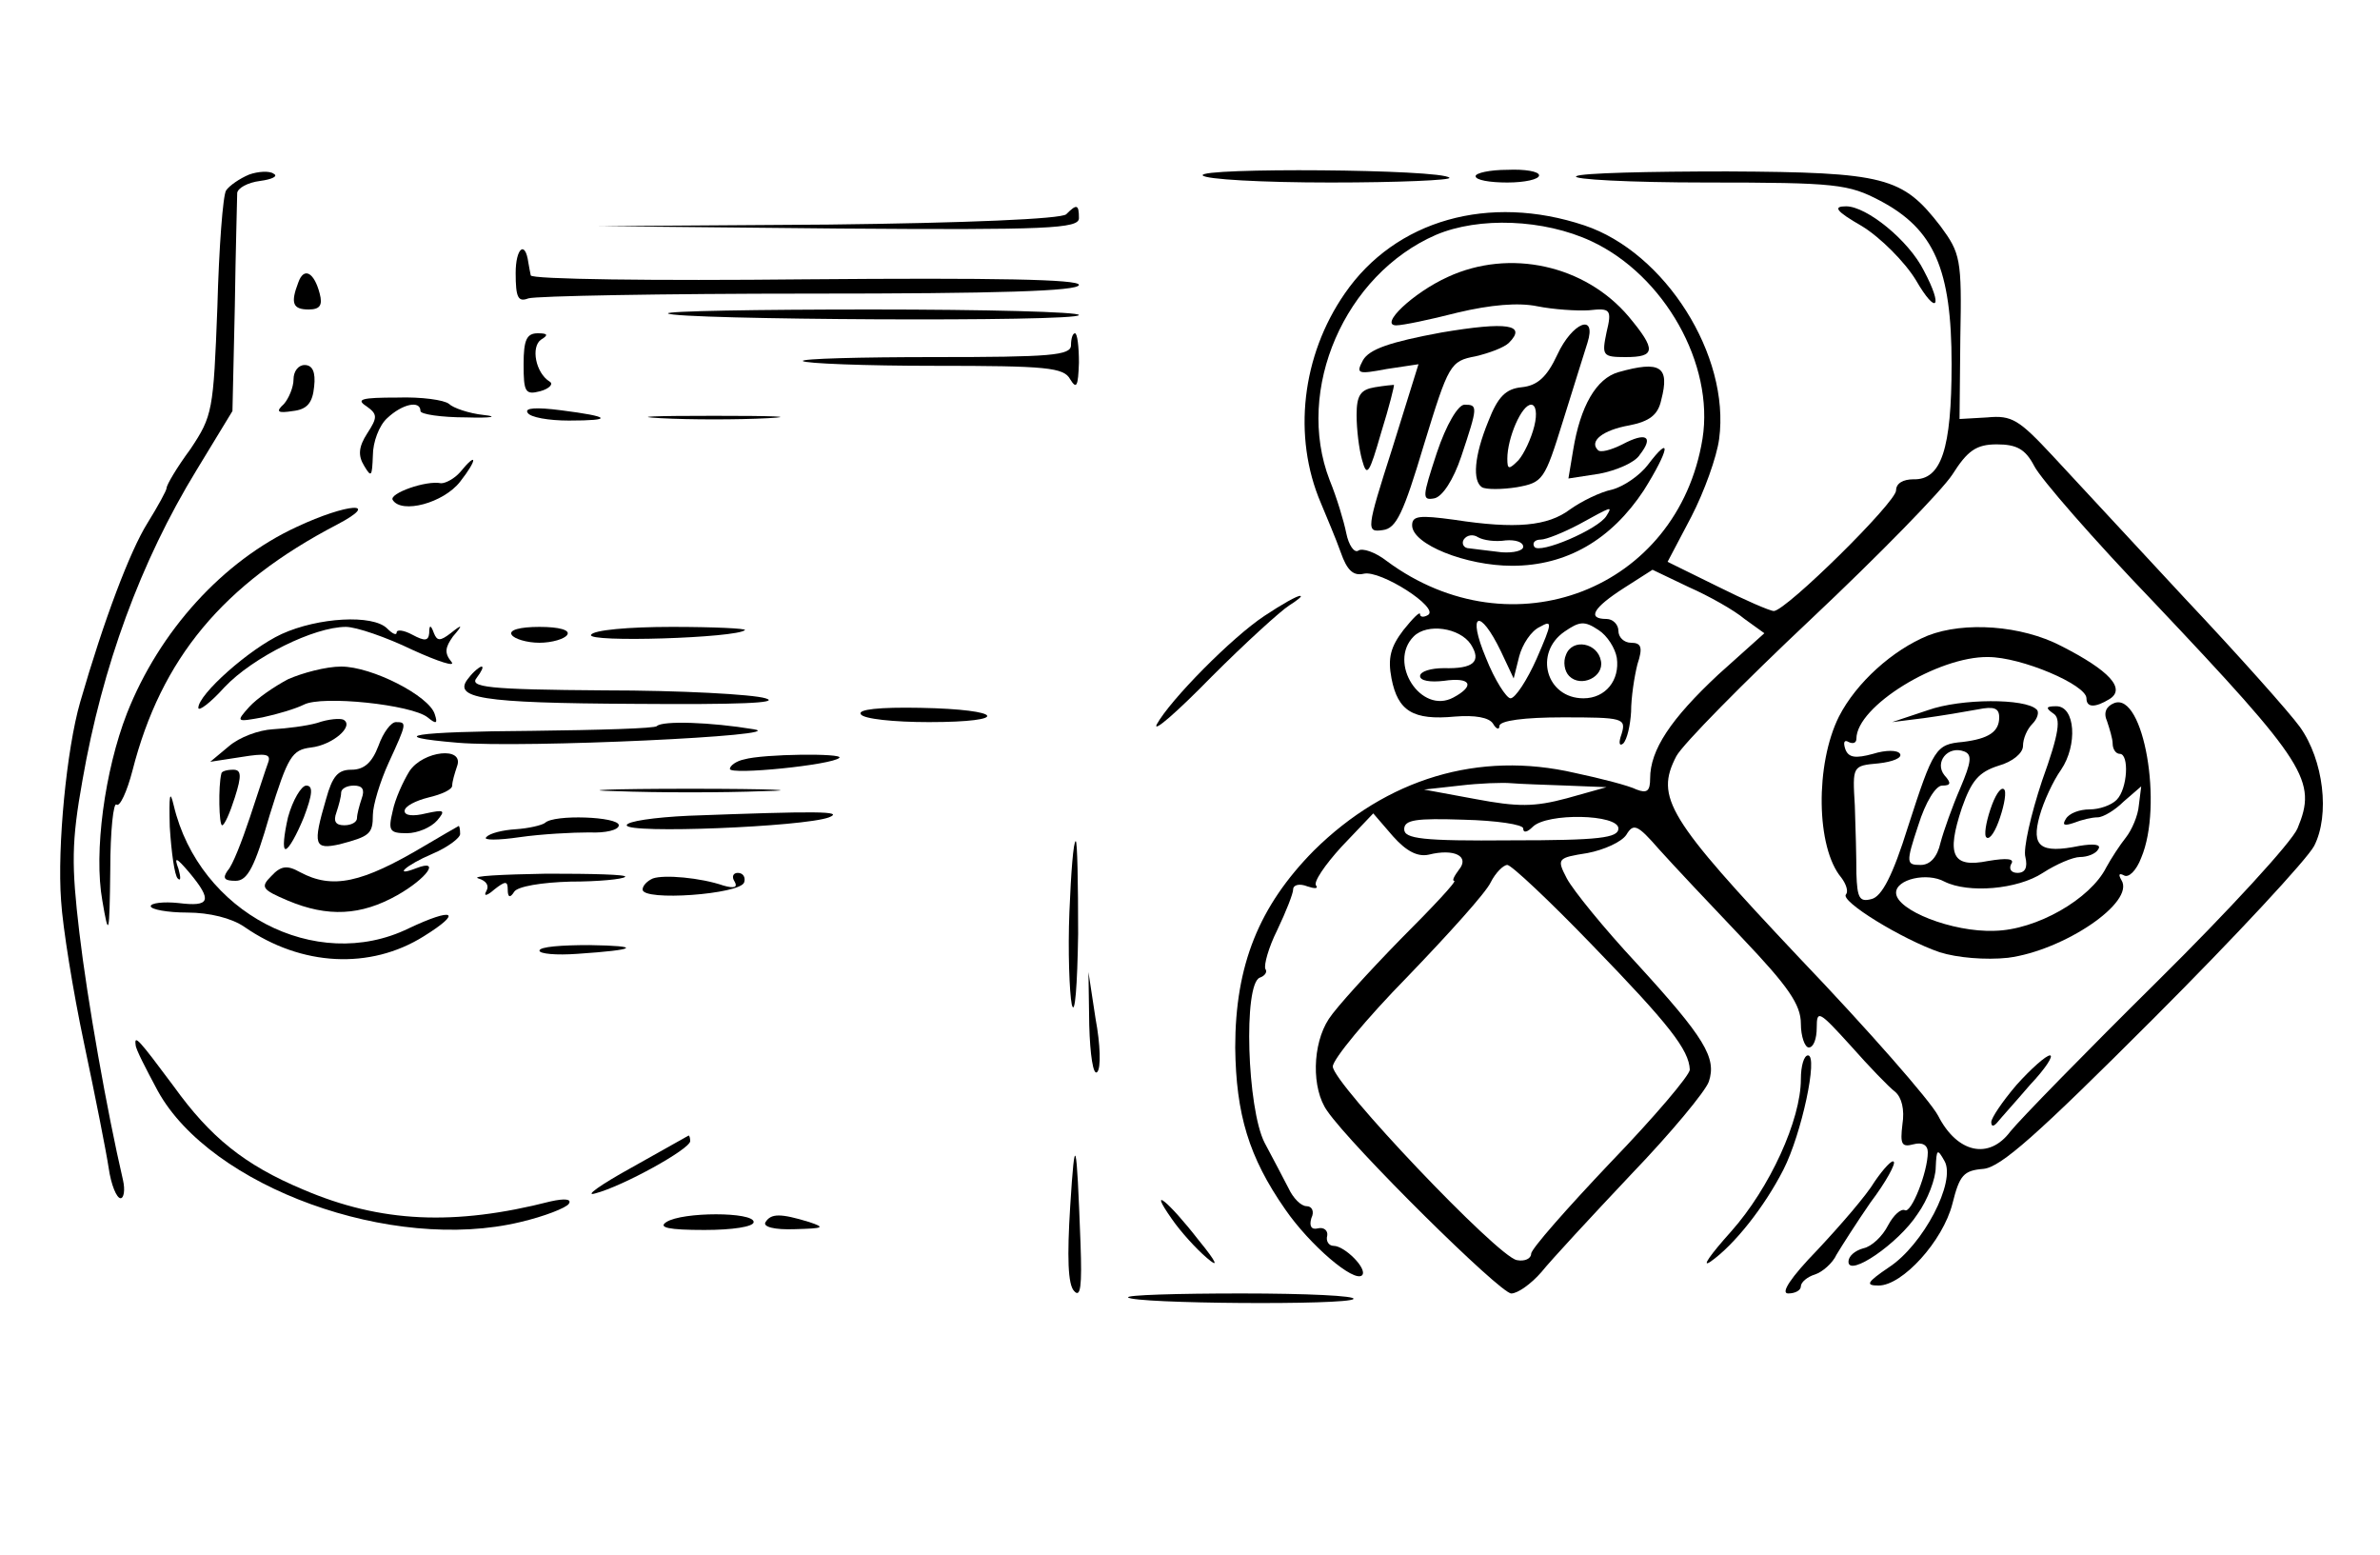 <?xml version="1.0" standalone="no"?>
<!DOCTYPE svg PUBLIC "-//W3C//DTD SVG 20010904//EN"
 "http://www.w3.org/TR/2001/REC-SVG-20010904/DTD/svg10.dtd">
<svg version="1.0" xmlns="http://www.w3.org/2000/svg"
 width="300pt" height="196pt" viewBox="0 0 300 196"
 preserveAspectRatio="xMidYMid meet">
<g transform="translate(0,196) scale(0.1,-0.1)"
fill="#000000" stroke="none">
<path d="M314 1740 c-12 -5 -25 -14 -29 -20 -4 -6 -9 -72 -11 -147 -5 -131 -6
-137 -34 -179 -17 -23 -30 -45 -30 -49 0 -3 -11 -23 -24 -44 -22 -35 -55 -122
-85 -226 -17 -59 -29 -182 -24 -250 2 -33 15 -114 29 -180 14 -66 28 -137 31
-157 3 -21 10 -38 15 -38 4 0 6 10 3 23 -20 86 -45 227 -55 312 -10 85 -10
114 4 192 25 143 73 275 144 391 l45 74 3 132 c1 72 3 136 3 143 1 6 13 13 29
15 15 2 23 6 17 9 -5 4 -20 3 -31 -1z"/>
<path d="M1516 1739 c3 -5 75 -9 161 -9 86 0 153 3 150 6 -10 11 -317 13 -311
3z"/>
<path d="M1860 1738 c0 -5 18 -8 40 -8 22 0 40 4 40 9 0 5 -18 8 -40 7 -22 0
-40 -4 -40 -8z"/>
<path d="M1987 1738 c-7 -4 67 -8 164 -8 164 0 179 -2 219 -23 68 -36 90 -86
90 -206 0 -107 -13 -146 -48 -145 -13 0 -22 -5 -22 -14 0 -15 -138 -151 -154
-152 -5 0 -37 14 -71 31 l-63 31 30 57 c16 31 32 75 35 98 14 105 -68 235
-170 269 -120 40 -238 7 -302 -86 -54 -78 -66 -180 -30 -264 7 -17 19 -45 25
-62 8 -23 16 -30 29 -27 21 5 96 -43 81 -52 -5 -3 -10 -3 -10 1 0 4 -9 -5 -21
-20 -16 -21 -20 -35 -15 -61 8 -41 27 -53 80 -48 25 2 43 -1 48 -9 4 -7 8 -8
8 -3 0 7 32 11 80 11 76 0 80 -1 74 -21 -4 -11 -3 -16 2 -12 5 5 9 23 10 40 0
18 4 44 8 60 7 21 5 27 -8 27 -9 0 -16 7 -16 15 0 8 -7 15 -15 15 -25 0 -17
14 22 39 l36 23 46 -22 c25 -11 57 -29 70 -40 l25 -18 -58 -52 c-60 -56 -86
-95 -86 -131 0 -16 -4 -19 -17 -14 -10 5 -45 14 -78 21 -121 28 -237 -7 -329
-98 -69 -70 -99 -144 -99 -248 1 -84 17 -138 63 -204 31 -45 87 -93 97 -83 7
8 -22 37 -36 37 -6 0 -10 6 -8 13 1 6 -4 11 -12 9 -8 -2 -11 3 -8 13 4 8 1 15
-6 15 -7 0 -17 10 -23 23 -6 12 -20 38 -30 57 -22 43 -27 200 -6 208 6 2 10 7
7 11 -2 5 4 27 15 49 11 23 20 46 20 51 0 6 8 8 18 4 9 -3 14 -3 11 1 -4 4 11
26 32 49 l40 42 25 -29 c17 -19 31 -26 45 -23 32 8 52 -2 38 -19 -6 -8 -9 -14
-6 -14 4 0 -27 -33 -68 -74 -40 -41 -81 -86 -90 -100 -21 -32 -22 -88 -2 -116
31 -45 218 -230 232 -230 8 0 25 12 38 27 12 15 63 70 113 123 50 52 94 105
98 117 10 30 -5 55 -91 149 -41 44 -80 92 -88 107 -13 25 -12 26 26 32 21 4
43 14 49 23 9 15 14 13 41 -18 17 -19 65 -70 105 -112 58 -61 74 -84 74 -108
0 -16 5 -30 10 -30 6 0 10 11 10 25 0 23 3 21 43 -23 23 -26 48 -52 56 -58 8
-7 12 -22 9 -41 -3 -25 -1 -29 14 -25 11 3 18 -1 18 -10 0 -25 -21 -78 -29
-73 -5 2 -14 -6 -21 -19 -7 -14 -21 -27 -31 -29 -11 -3 -19 -10 -19 -17 0 -20
63 23 87 60 13 18 23 45 23 59 1 23 2 24 11 8 15 -26 -27 -106 -70 -134 -28
-19 -30 -23 -13 -23 30 0 81 56 93 103 9 36 14 42 39 44 22 2 67 42 215 190
103 103 193 200 202 217 20 39 12 108 -18 150 -13 18 -78 91 -145 162 -66 71
-141 152 -167 180 -42 45 -51 51 -82 48 l-35 -2 1 103 c2 99 0 106 -25 140
-48 62 -69 68 -269 69 -98 0 -184 -2 -190 -6z m19 -82 c92 -43 155 -155 140
-249 -31 -190 -240 -271 -398 -154 -14 11 -31 17 -36 13 -5 -3 -12 7 -15 22
-3 15 -12 45 -21 67 -44 114 19 259 134 309 54 23 136 20 196 -8z m558 -283
c8 -16 75 -93 151 -172 193 -204 206 -225 181 -285 -7 -17 -87 -104 -177 -193
-90 -89 -173 -174 -185 -189 -27 -36 -67 -27 -91 20 -10 19 -88 108 -175 199
-166 176 -182 202 -155 254 8 15 85 93 170 173 85 80 165 162 178 182 19 30
30 38 56 38 25 0 36 -6 47 -27z m-672 -234 l16 -34 7 28 c4 15 15 32 26 37 16
9 16 6 -4 -40 -12 -27 -27 -50 -33 -50 -5 0 -20 23 -31 51 -24 57 -8 64 19 8z
m146 -8 c4 -28 -14 -51 -42 -51 -47 0 -63 57 -24 84 19 13 25 14 43 2 11 -7
21 -23 23 -35z m-184 17 c14 -22 3 -31 -34 -30 -16 0 -30 -4 -30 -10 0 -6 13
-8 30 -6 34 5 40 -6 12 -21 -41 -22 -83 44 -50 77 17 17 58 11 72 -10z m121
-178 l50 -2 -50 -14 c-41 -11 -62 -11 -115 -1 l-65 12 45 5 c25 3 54 4 65 3
11 -1 43 -2 70 -3z m-55 -54 c0 -6 5 -5 12 2 18 18 108 16 108 -2 0 -12 -24
-15 -135 -15 -112 -1 -135 2 -135 14 0 12 15 14 75 12 41 -1 75 -6 75 -11z
m87 -147 c97 -100 122 -132 123 -157 0 -7 -45 -60 -100 -117 -55 -58 -100
-109 -100 -115 0 -6 -8 -10 -18 -8 -24 4 -232 223 -232 244 0 9 42 60 94 113
51 53 99 106 105 119 6 12 16 22 21 22 5 0 53 -45 107 -101z"/>
<path d="M1825 1611 c-44 -20 -87 -61 -65 -61 8 0 42 7 77 16 42 10 77 13 101
8 20 -4 50 -6 65 -5 27 3 29 1 22 -28 -6 -29 -5 -31 24 -31 38 0 39 9 4 51
-55 65 -150 86 -228 50z"/>
<path d="M1817 1541 c-65 -12 -91 -21 -99 -35 -9 -17 -7 -18 30 -11 l40 6 -33
-106 c-33 -103 -33 -106 -12 -103 17 2 26 21 52 108 31 101 33 105 65 111 17
4 36 11 42 17 23 23 -2 27 -85 13z"/>
<path d="M1963 1513 c-13 -28 -25 -39 -45 -41 -20 -2 -30 -12 -42 -43 -18 -44
-20 -75 -8 -83 5 -3 25 -3 44 0 33 6 35 9 58 83 13 42 27 86 31 99 12 38 -19
26 -38 -15z m-29 -90 c-4 -16 -13 -35 -20 -43 -12 -12 -14 -12 -14 2 0 26 18
68 30 68 6 0 8 -11 4 -27z"/>
<path d="M2040 1491 c-28 -8 -48 -43 -57 -98 l-6 -36 39 6 c21 4 45 14 51 24
18 23 8 29 -22 13 -14 -7 -28 -11 -31 -7 -11 11 6 25 40 31 25 5 36 13 40 32
11 42 -1 50 -54 35z"/>
<path d="M1733 1472 c-18 -3 -23 -10 -23 -35 0 -18 3 -43 7 -57 6 -22 9 -17
24 35 10 32 17 60 16 60 -1 0 -12 -1 -24 -3z"/>
<path d="M1811 1389 c-18 -55 -19 -60 -3 -57 10 2 24 23 34 53 21 63 21 65 4
65 -8 0 -23 -25 -35 -61z"/>
<path d="M2077 1374 c-10 -13 -30 -27 -45 -31 -15 -3 -39 -15 -53 -25 -28 -21
-68 -25 -146 -13 -44 6 -53 5 -53 -7 0 -24 68 -51 126 -51 69 0 125 33 166 95
32 51 36 73 5 32z m-52 -64 c-10 -17 -85 -49 -91 -39 -3 5 1 9 8 9 7 0 29 9
48 19 42 23 43 24 35 11z m-127 -31 c12 1 22 -2 22 -8 0 -5 -12 -8 -27 -7 -16
2 -34 4 -41 5 -7 0 -10 6 -7 11 4 6 12 7 18 3 7 -4 22 -6 35 -4z"/>
<path d="M2430 1159 c-44 -18 -90 -59 -112 -102 -30 -60 -29 -165 3 -203 6 -8
9 -17 6 -21 -9 -8 71 -57 118 -73 22 -7 58 -10 86 -7 70 9 161 70 143 98 -4 7
-3 9 3 6 6 -4 16 6 22 22 28 66 3 209 -34 195 -10 -4 -14 -12 -9 -23 3 -9 7
-22 7 -28 0 -7 4 -13 9 -13 12 0 10 -44 -4 -58 -7 -7 -22 -12 -34 -12 -13 0
-26 -5 -30 -12 -5 -8 -2 -9 10 -5 10 4 23 7 30 7 7 0 22 9 33 20 l22 19 -3
-24 c-1 -13 -9 -31 -16 -40 -8 -10 -19 -27 -25 -38 -20 -40 -88 -79 -141 -80
-53 -2 -124 26 -124 48 0 17 39 26 61 14 30 -15 92 -10 124 11 17 11 38 20 47
20 9 0 20 4 23 10 4 6 -6 7 -24 4 -49 -10 -61 -1 -50 38 5 18 17 44 27 58 21
31 18 80 -6 80 -13 0 -14 -2 -4 -9 10 -6 8 -24 -14 -85 -14 -42 -24 -86 -21
-96 3 -13 0 -20 -10 -20 -8 0 -11 5 -8 11 5 7 -5 8 -29 4 -45 -9 -53 7 -33 67
12 34 21 45 46 53 18 5 31 16 31 25 0 9 5 21 12 28 6 6 9 15 5 18 -14 14 -95
14 -137 -1 l-45 -15 40 5 c22 3 52 8 68 11 20 4 27 2 27 -10 0 -18 -13 -27
-46 -31 -34 -3 -37 -8 -69 -107 -19 -61 -33 -88 -46 -91 -15 -4 -18 1 -19 32
0 20 -1 59 -2 86 -3 50 -3 50 30 53 18 2 30 7 27 12 -3 5 -18 5 -34 0 -22 -6
-31 -5 -35 6 -3 9 -1 12 4 9 6 -3 10 -1 10 4 0 41 103 104 166 103 42 0 124
-35 124 -52 0 -12 11 -12 29 -1 21 13 0 36 -61 67 -50 26 -122 31 -168 13z
m41 -192 c-10 -23 -21 -54 -25 -69 -4 -18 -13 -28 -25 -28 -18 0 -19 2 -3 50
9 29 22 50 30 50 11 0 12 3 3 13 -13 16 4 38 25 30 10 -4 9 -13 -5 -46z"/>
<path d="M2511 946 c-6 -16 -10 -34 -8 -40 3 -6 10 2 16 18 6 16 10 34 8 40
-3 6 -10 -2 -16 -18z"/>
<path d="M2542 593 c-18 -21 -32 -42 -32 -47 0 -6 3 -6 8 0 4 5 23 26 41 47
19 20 30 37 25 37 -5 0 -24 -17 -42 -37z"/>
<path d="M1974 1135 c-4 -9 -2 -21 4 -27 15 -15 44 -1 40 19 -4 23 -36 29 -44
8z"/>
<path d="M1344 1690 c-6 -6 -127 -11 -299 -13 l-290 -2 303 -3 c263 -2 302 0
302 13 0 18 -3 18 -16 5z"/>
<path d="M2347 1675 c23 -14 54 -45 68 -68 26 -45 35 -35 10 12 -19 38 -72 81
-98 81 -17 0 -13 -6 20 -25z"/>
<path d="M650 1616 c0 -31 3 -37 16 -32 9 3 168 6 355 6 234 0 339 3 339 11 0
7 -104 9 -345 7 -190 -2 -346 0 -346 5 -1 4 -2 11 -3 16 -4 29 -16 18 -16 -13z"/>
<path d="M376 1604 c-10 -26 -7 -34 13 -34 14 0 18 5 14 20 -7 27 -20 34 -27
14z"/>
<path d="M842 1565 c8 -8 518 -11 518 -2 0 4 -118 7 -262 7 -144 0 -259 -2
-256 -5z"/>
<path d="M660 1501 c0 -35 2 -39 21 -34 11 3 17 9 12 12 -18 11 -24 44 -11 53
10 6 8 8 -4 8 -14 0 -18 -8 -18 -39z"/>
<path d="M1350 1525 c0 -13 -26 -15 -172 -15 -94 0 -169 -2 -166 -5 3 -3 78
-6 166 -6 141 0 163 -2 171 -17 8 -13 10 -9 11 21 0 20 -2 37 -5 37 -3 0 -5
-7 -5 -15z"/>
<path d="M370 1482 c0 -10 -6 -24 -12 -31 -11 -10 -8 -12 11 -9 18 2 25 10 27
31 2 18 -2 27 -12 27 -8 0 -14 -8 -14 -18z"/>
<path d="M462 1448 c14 -10 14 -14 1 -34 -11 -17 -12 -28 -4 -41 9 -15 10 -14
11 13 0 17 8 38 18 47 19 18 42 23 42 9 0 -4 26 -8 58 -8 31 -1 41 1 22 3 -19
2 -39 9 -44 14 -6 5 -35 9 -65 8 -45 0 -53 -2 -39 -11z"/>
<path d="M665 1440 c3 -6 27 -10 52 -10 57 0 53 5 -10 13 -31 4 -46 3 -42 -3z"/>
<path d="M833 1433 c37 -2 97 -2 135 0 37 2 6 3 -68 3 -74 0 -105 -1 -67 -3z"/>
<path d="M580 1365 c-7 -8 -18 -14 -24 -14 -19 4 -66 -13 -61 -21 11 -18 64
-4 85 23 22 28 22 39 0 12z"/>
<path d="M374 1296 c-93 -43 -173 -131 -214 -235 -28 -72 -42 -175 -31 -236 8
-47 9 -45 10 39 0 49 4 86 8 82 4 -3 13 16 20 43 36 141 114 235 258 310 57
30 13 27 -51 -3z"/>
<path d="M1594 1184 c-41 -27 -119 -106 -136 -137 -5 -11 26 16 69 60 43 43
87 83 98 90 11 7 17 12 14 12 -3 1 -24 -11 -45 -25z"/>
<path d="M355 1161 c-41 -19 -105 -76 -105 -93 0 -5 15 6 33 26 36 38 113 76
153 76 13 0 51 -13 84 -29 33 -15 55 -22 49 -15 -9 11 -8 18 2 32 13 15 12 16
-3 4 -13 -10 -17 -10 -21 0 -4 11 -6 11 -6 0 -1 -10 -6 -10 -21 -2 -11 6 -20
7 -20 3 0 -4 -5 -2 -12 5 -18 18 -87 14 -133 -7z"/>
<path d="M645 1160 c3 -5 19 -10 35 -10 16 0 32 5 35 10 4 6 -10 10 -35 10
-25 0 -39 -4 -35 -10z"/>
<path d="M745 1160 c-6 -10 184 -4 194 6 2 2 -39 4 -92 4 -55 0 -99 -4 -102
-10z"/>
<path d="M363 1104 c-17 -9 -39 -24 -49 -35 -17 -19 -16 -19 17 -13 19 4 42
11 52 16 23 12 136 0 156 -16 11 -9 13 -8 9 4 -7 23 -79 60 -118 60 -19 0 -49
-8 -67 -16z"/>
<path d="M591 1106 c-22 -26 14 -32 209 -33 130 -1 185 1 165 7 -16 5 -107 10
-203 10 -148 1 -171 4 -161 16 6 8 9 14 6 14 -2 0 -10 -6 -16 -14z"/>
<path d="M1085 1060 c3 -6 42 -10 86 -10 104 0 95 16 -11 18 -52 1 -79 -2 -75
-8z"/>
<path d="M400 1049 c-14 -4 -39 -7 -56 -8 -18 -1 -42 -10 -55 -21 l-24 -20 39
6 c31 5 38 4 34 -7 -3 -8 -13 -39 -23 -69 -10 -30 -22 -61 -28 -67 -7 -10 -4
-13 10 -13 15 0 24 17 43 83 23 74 28 82 52 85 27 3 55 27 41 35 -4 2 -19 1
-33 -4z"/>
<path d="M477 1020 c-8 -21 -18 -30 -34 -30 -17 0 -24 -8 -32 -37 -17 -58 -15
-64 17 -57 38 10 42 13 42 37 0 12 9 42 20 66 23 50 23 51 9 51 -6 0 -16 -13
-22 -30z m-21 -66 c-3 -9 -6 -20 -6 -25 0 -5 -7 -9 -16 -9 -11 0 -14 5 -10 16
3 9 6 20 6 25 0 5 7 9 16 9 11 0 14 -5 10 -16z"/>
<path d="M828 1045 c-2 -3 -73 -5 -157 -6 -150 -1 -189 -7 -94 -15 83 -7 424
9 373 17 -54 9 -115 11 -122 4z"/>
<path d="M516 988 c-8 -13 -18 -35 -21 -50 -6 -25 -4 -28 18 -28 13 0 30 7 38
16 11 13 9 14 -14 9 -16 -4 -27 -3 -27 3 0 6 14 13 30 17 17 4 30 10 30 15 0
5 3 15 6 24 10 26 -43 20 -60 -6z"/>
<path d="M938 1003 c-10 -2 -18 -8 -18 -12 0 -8 129 5 138 14 6 6 -96 5 -120
-2z"/>
<path d="M279 985 c-4 -16 -3 -65 1 -65 3 0 10 16 16 35 9 28 8 35 -2 35 -8 0
-15 -2 -15 -5z"/>
<path d="M214 918 c2 -32 6 -61 10 -65 4 -4 4 1 1 12 -6 16 -3 15 14 -5 29
-35 26 -43 -14 -38 -19 2 -35 0 -35 -4 0 -4 21 -8 46 -8 28 0 56 -7 72 -18 72
-50 159 -54 226 -12 50 31 38 37 -19 10 -117 -57 -264 20 -296 155 -5 21 -6
13 -5 -27z"/>
<path d="M363 930 c-5 -22 -7 -40 -3 -40 4 0 14 18 23 40 11 29 12 40 3 40 -6
0 -17 -18 -23 -40z"/>
<path d="M777 963 c51 -2 135 -2 185 0 51 1 10 3 -92 3 -102 0 -143 -2 -93 -3z"/>
<path d="M868 932 c-43 -2 -78 -7 -78 -12 0 -11 223 -2 255 10 20 8 -16 8
-177 2z"/>
<path d="M687 923 c-4 -3 -21 -7 -37 -8 -16 -1 -33 -5 -37 -10 -5 -4 15 -4 42
0 28 4 67 6 88 6 20 -1 37 3 37 9 0 11 -82 14 -93 3z"/>
<path d="M535 894 c-79 -47 -116 -55 -157 -33 -16 9 -24 8 -36 -5 -14 -14 -12
-17 21 -31 50 -21 92 -19 138 7 37 21 55 46 24 34 -31 -12 -13 4 20 18 19 8
35 20 35 25 0 6 -1 11 -2 10 -2 -1 -21 -12 -43 -25z"/>
<path d="M1348 811 c-2 -49 0 -102 3 -117 4 -16 7 24 8 89 0 64 -1 117 -3 117
-3 0 -6 -40 -8 -89z"/>
<path d="M603 853 c10 -3 14 -9 10 -16 -4 -7 1 -6 10 2 14 11 17 11 17 0 0
-10 3 -11 8 -3 4 7 35 12 71 13 35 0 66 3 69 6 3 3 -42 4 -99 4 -57 -1 -96 -3
-86 -6z"/>
<path d="M823 853 c-7 -3 -13 -9 -13 -14 0 -15 123 -6 128 9 2 6 -1 12 -8 12
-6 0 -8 -5 -4 -11 4 -7 0 -9 -14 -5 -29 10 -75 14 -89 9z"/>
<path d="M680 762 c0 -4 21 -6 48 -4 75 5 82 10 15 11 -35 0 -63 -2 -63 -7z"/>
<path d="M1373 668 c1 -37 5 -64 10 -59 5 5 4 35 -2 67 l-9 59 1 -67z"/>
<path d="M171 643 c0 -5 13 -30 28 -58 67 -121 295 -204 457 -165 30 7 58 18
61 23 4 6 -5 7 -23 3 -121 -31 -214 -27 -312 15 -74 31 -117 66 -163 130 -44
59 -50 66 -48 52z"/>
<path d="M2270 600 c0 -51 -39 -137 -88 -192 -26 -29 -38 -46 -26 -38 30 21
68 69 92 116 23 45 44 144 31 144 -5 0 -9 -13 -9 -30z"/>
<path d="M795 488 c-38 -21 -59 -36 -45 -32 35 9 120 56 120 66 0 4 -1 7 -2 7
-2 -1 -34 -19 -73 -41z"/>
<path d="M1349 440 c-4 -64 -3 -99 5 -107 8 -9 10 6 8 60 -5 134 -7 142 -13
47z"/>
<path d="M2363 471 c-10 -17 -43 -55 -72 -86 -34 -35 -47 -55 -37 -55 9 0 16
4 16 9 0 5 8 12 18 15 9 3 22 14 27 25 6 10 25 40 43 66 19 25 32 49 29 51 -2
3 -13 -9 -24 -25z"/>
<path d="M1477 424 c11 -16 31 -38 44 -49 16 -14 13 -6 -10 22 -38 49 -65 71
-34 27z"/>
<path d="M840 420 c-11 -7 3 -10 48 -10 35 0 62 4 62 10 0 13 -90 13 -110 0z"/>
<path d="M965 420 c-4 -6 11 -10 37 -9 36 1 39 2 18 9 -36 11 -48 11 -55 0z"/>
<path d="M1422 325 c7 -8 277 -10 284 -2 4 4 -59 7 -141 7 -82 0 -146 -2 -143
-5z"/>
</g>
</svg>
